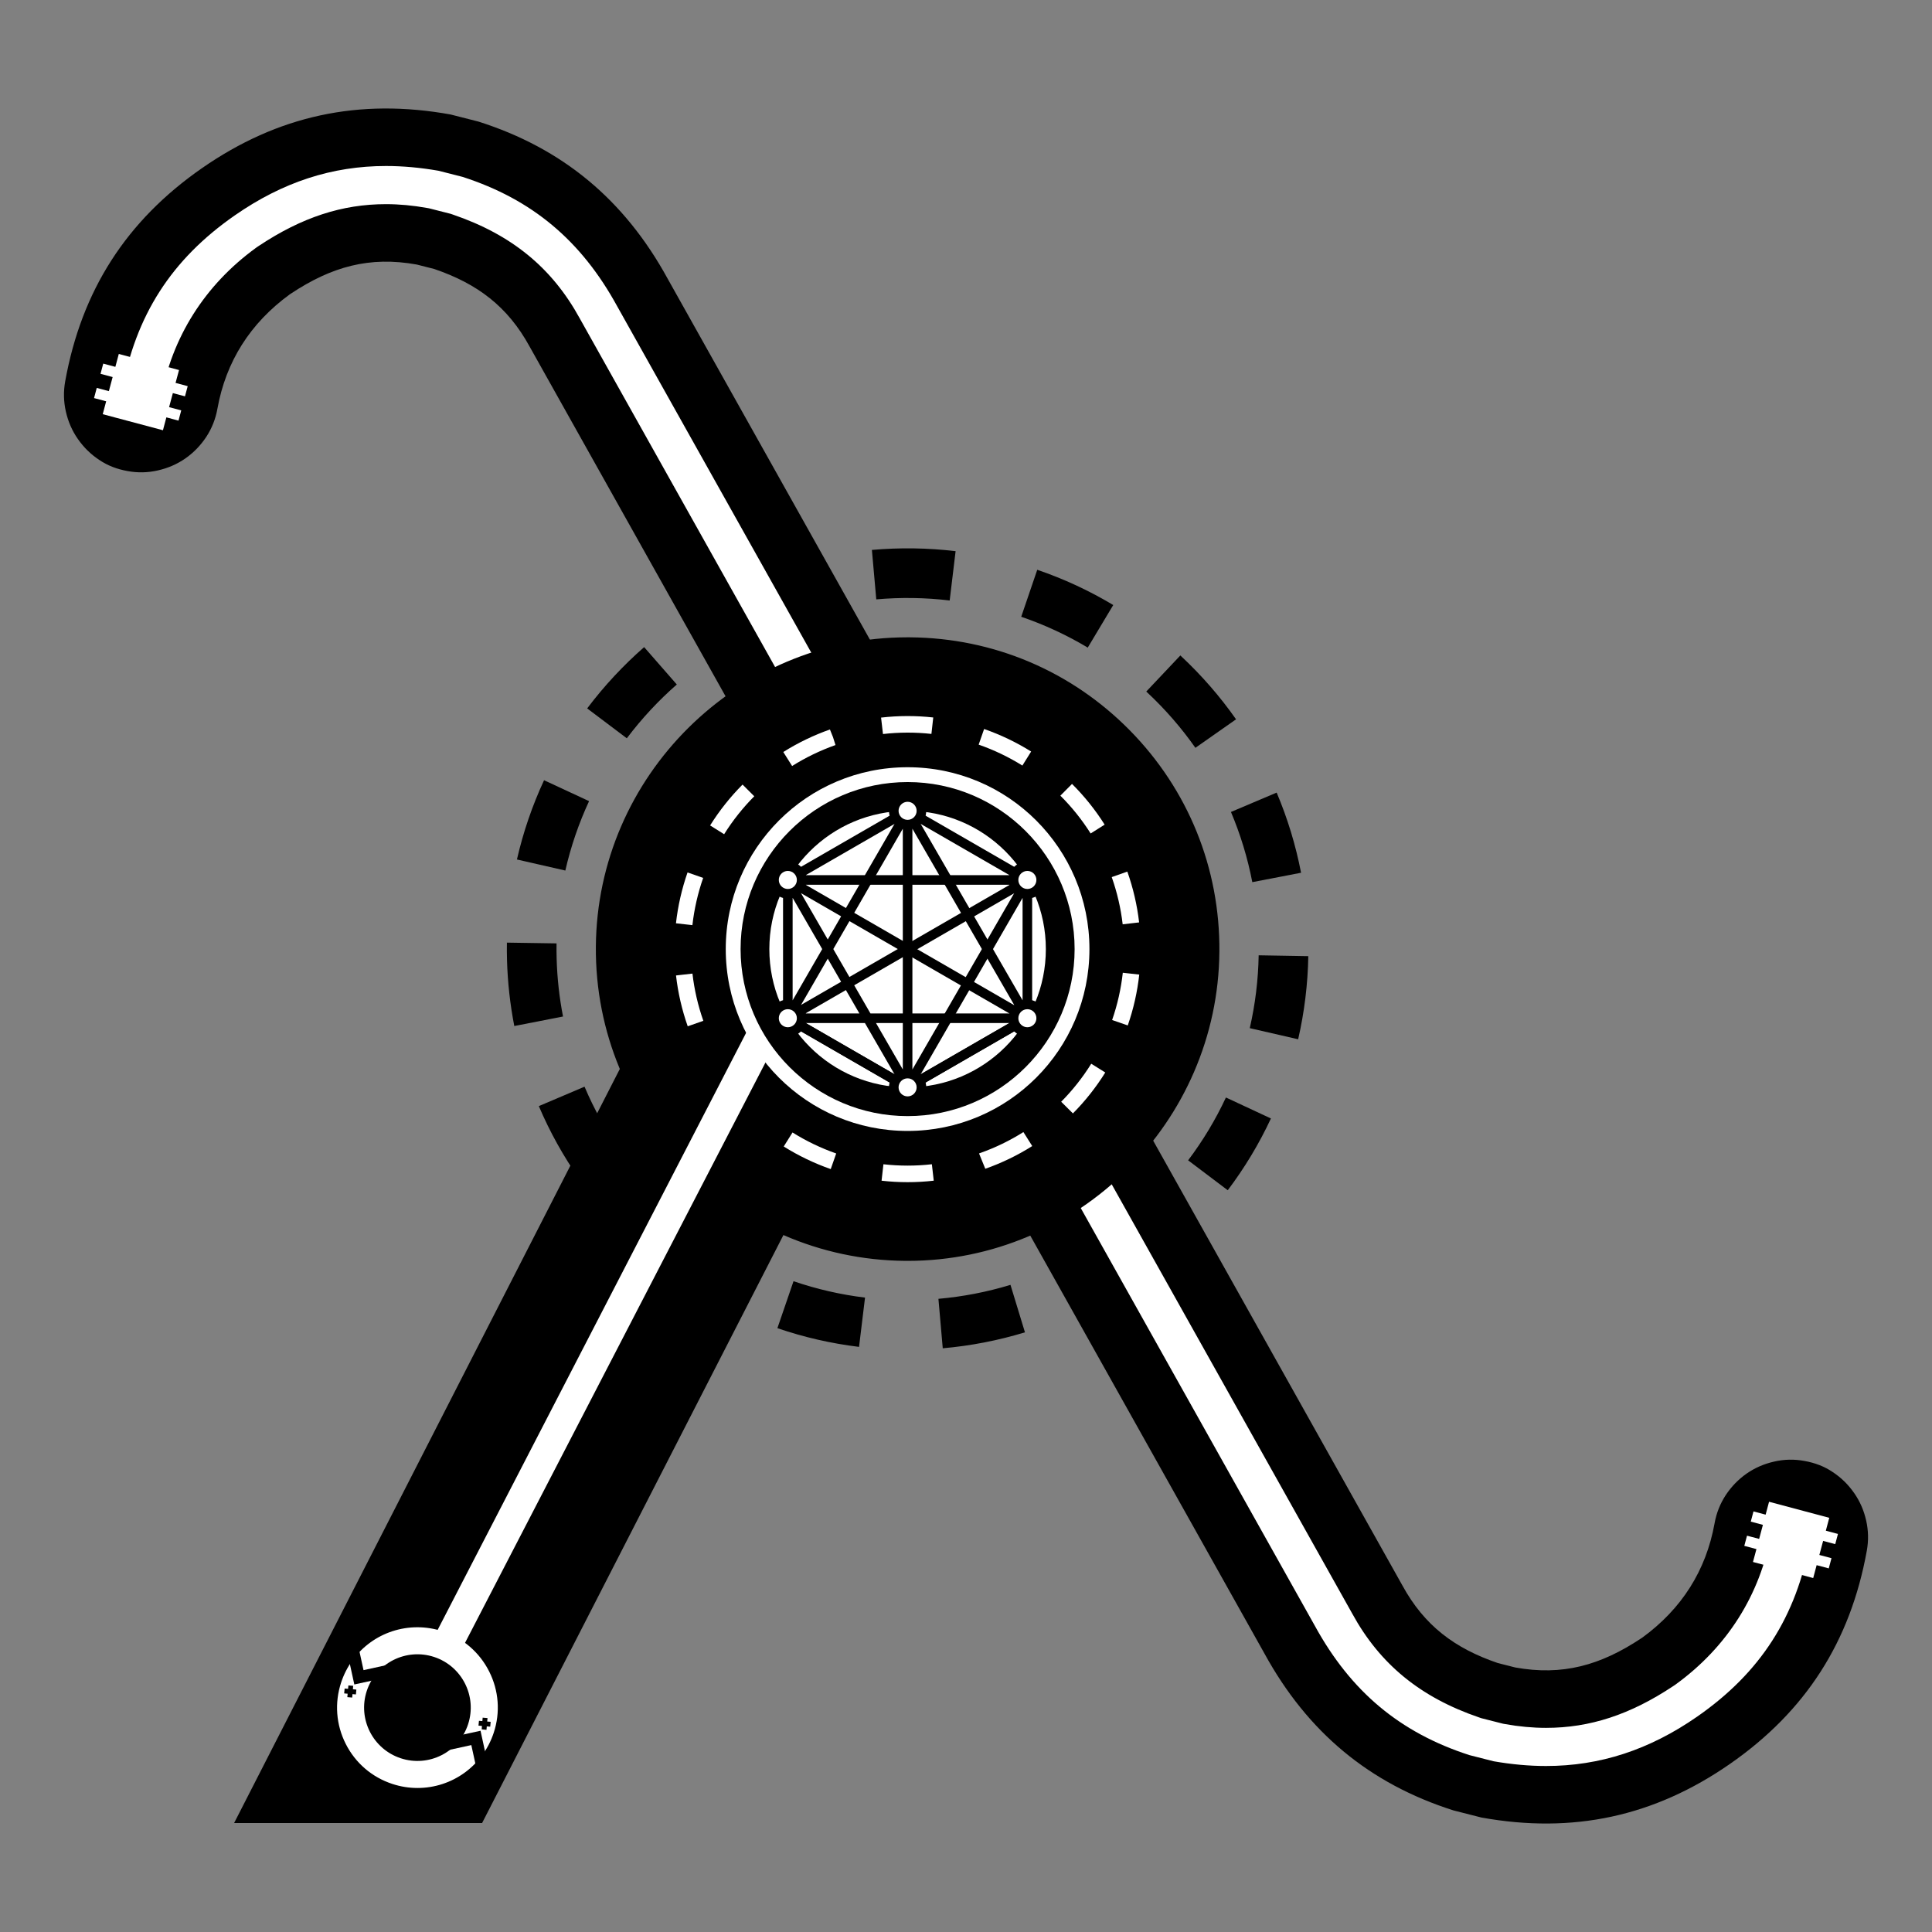 <?xml version="1.0" encoding="utf-8"?>
<!-- Generator: Adobe Illustrator 15.0.0, SVG Export Plug-In . SVG Version: 6.00 Build 0)  -->
<!DOCTYPE svg PUBLIC "-//W3C//DTD SVG 1.1//EN" "http://www.w3.org/Graphics/SVG/1.1/DTD/svg11.dtd">
<svg version="1.1" id="Layer_1" xmlns="http://www.w3.org/2000/svg" xmlns:xlink="http://www.w3.org/1999/xlink" x="0px" y="0px"
	 width="595.276px" height="595.28px" viewBox="0 0 595.276 595.28" enable-background="new 0 0 595.276 595.28"
	 xml:space="preserve">
<rect x="0" y="0" width="595.276" height="595.28" fill="#808080" stroke="none"/>
<g>
	<g>
		<g>
			<path d="M447.857,557.82c-25.892-8.227-44.967-24.067-58.27-48.364L271.894,299.429l41.527-22.737l118.678,211.812
				c6.755,12.349,16.064,19.352,29.39,23.9l5.379,1.366c14.516,2.622,26.229-0.629,38.782-8.962l0.341-0.224
				c12.177-8.866,19.677-20.71,22.292-35.226c0.568-3.163,1.685-5.994,3.428-8.68c1.781-2.681,3.896-4.857,6.435-6.639
				c2.573-1.784,5.358-2.997,8.506-3.708c3.095-0.71,6.141-0.773,9.309-0.199c3.333,0.599,6.197,1.716,8.725,3.429
				c2.637,1.74,4.785,3.857,6.603,6.459c1.785,2.56,2.987,5.33,3.703,8.472c0.697,3.096,0.763,6.156,0.197,9.309
				c-5.055,28.002-18.845,49.479-42.162,65.68c-23.331,16.207-48.367,21.611-76.567,16.527L447.857,557.82z"/>
		</g>
		<g>
			<path fill="#FFFFFF" d="M416.638,497.164c8.532,15.601,20.99,25.818,39.124,32.01l0.672,0.229l6.672,1.696l0.612,0.109
				c4.294,0.776,8.546,1.17,12.633,1.17c13.516,0,25.938-4.068,39.1-12.806l0.643-0.427l0.327-0.237
				c15.766-11.472,25.897-27.521,29.305-46.405c0.152-0.863,0.392-1.467,0.851-2.177c0.452-0.678,1.007-1.257,1.742-1.773
				c0.62-0.432,1.313-0.724,2.247-0.939c0.456-0.104,0.819-0.146,1.188-0.146c0.319,0,0.664,0.033,1.044,0.104
				c1.317,0.234,1.771,0.54,1.94,0.655c0.921,0.612,1.472,1.155,2.026,1.948c0.452,0.652,0.732,1.309,0.945,2.248
				c0.168,0.743,0.179,1.429,0.031,2.249c-4.228,23.438-15.296,40.684-34.827,54.254c-14.726,10.231-29.955,15.204-46.557,15.204
				c-5.181,0-10.614-0.491-16.161-1.459l-7.447-1.896c-21.387-6.91-36.528-19.576-47.618-39.832l-109.028-194.57l10.438-5.712
				L416.638,497.164z"/>
		</g>
		<g>
			<polygon fill="#FFFFFF" points="538.28,473.168 537.441,476.302 541.183,477.297 540.115,481.267 558.672,486.22 559.731,482.25 
				563.464,483.244 564.303,480.1 560.569,479.105 561.731,474.77 565.463,475.764 566.299,472.627 562.564,471.627 
				563.621,467.657 545.071,462.715 544.014,466.685 540.277,465.683 539.434,468.832 543.175,469.829 542.019,474.16 			"/>
		</g>
	</g>
	<g>
		<g>
			<path d="M290.475,415.425l-1.333-15.239c7.52-0.661,14.99-2.106,22.2-4.306l4.46,14.63
				C307.579,413.018,299.059,414.671,290.475,415.425z M264.683,414.993c-8.56-1.038-17.026-2.978-25.154-5.768l4.967-14.472
				c7.116,2.445,14.529,4.145,22.031,5.055L264.683,414.993z M216.134,398.333c-7.347-4.415-14.278-9.637-20.604-15.526
				l10.421-11.199c5.55,5.169,11.627,9.745,18.062,13.614L216.134,398.333z M378.286,366.73l-12.209-9.218
				c4.549-6.021,8.465-12.535,11.646-19.357l13.868,6.462C387.958,352.411,383.478,359.852,378.286,366.73z M178.568,363.37
				c-4.959-7.046-9.179-14.639-12.547-22.562l14.079-5.989c2.945,6.937,6.64,13.584,10.978,19.753L178.568,363.37z M399.979,320.214
				l-14.906-3.427c1.685-7.347,2.61-14.896,2.74-22.446l15.296,0.265C402.956,303.217,401.903,311.834,399.979,320.214z
				 M158.461,316.129c-1.292-6.647-2.048-13.45-2.241-20.214c-0.052-1.825-0.063-3.647-0.035-5.477l15.293,0.233
				c-0.021,1.606-0.009,3.21,0.034,4.809c0.17,5.934,0.828,11.897,1.964,17.723L158.461,316.129z M385.851,271.801
				c-1.428-7.41-3.642-14.687-6.579-21.624l14.082-5.965c3.357,7.924,5.888,16.234,7.52,24.694L385.851,271.801z M174.187,268.225
				l-14.912-3.406c1.921-8.405,4.733-16.624,8.355-24.418l13.871,6.442C178.328,253.674,175.868,260.865,174.187,268.225z
				 M368.318,230.413c-4.31-6.147-9.303-11.888-14.844-17.065l-0.296-0.271l10.505-11.123l0.164,0.159
				c6.383,5.953,12.077,12.501,17,19.516L368.318,230.413z M193.128,227.476l-12.212-9.205c2.63-3.489,5.475-6.882,8.468-10.084
				c2.884-3.087,5.942-6.053,9.086-8.8l10.065,11.516c-2.757,2.41-5.439,5.009-7.972,7.721
				C197.938,221.435,195.438,224.418,193.128,227.476z M335.15,199.537c-6.467-3.87-13.362-7.068-20.496-9.504l4.938-14.476
				c8.153,2.781,16.032,6.434,23.415,10.86L335.15,199.537z M227.017,197.881l-7.448-13.36c7.52-4.193,15.512-7.598,23.75-10.126
				l4.483,14.624C240.589,191.234,233.598,194.212,227.017,197.881z M292.609,185.019c-7.436-0.892-15.01-1.011-22.616-0.344
				l-1.35-15.234c8.647-0.765,17.3-0.63,25.792,0.385L292.609,185.019z"/>
		</g>
	</g>
	<g>
		<path d="M147.419,37.461c25.89,8.225,44.967,24.065,58.27,48.362l117.694,210.028l-41.53,22.736L163.177,106.776
			c-6.755-12.348-16.066-19.352-29.389-23.899l-5.38-1.367c-14.516-2.623-26.23,0.628-38.783,8.961l-0.34,0.225
			c-12.178,8.864-19.677,20.709-22.293,35.224c-0.568,3.164-1.684,5.995-3.427,8.68c-1.782,2.682-3.896,4.859-6.435,6.639
			c-2.573,1.785-5.359,2.997-8.506,3.708c-3.095,0.709-6.141,0.773-9.308,0.2c-3.334-0.6-6.199-1.717-8.725-3.43
			c-2.637-1.739-4.785-3.858-6.602-6.458c-1.786-2.561-2.988-5.33-3.704-8.474c-0.695-3.095-0.762-6.155-0.196-9.308
			C25.143,89.477,38.933,68,62.25,51.798c23.332-16.207,48.367-21.611,76.568-16.526L147.419,37.461z"/>
	</g>
	<g>
		<path fill="#FFFFFF" d="M178.637,98.115c-8.532-15.599-20.989-25.818-39.123-32.009l-0.672-0.229l-6.672-1.697l-0.611-0.109
			c-4.295-0.776-8.547-1.169-12.634-1.169c-13.516,0-25.938,4.069-39.1,12.805l-0.644,0.426l-0.326,0.238
			C63.09,87.843,52.957,103.893,49.55,122.775c-0.152,0.863-0.392,1.469-0.851,2.178c-0.453,0.679-1.007,1.258-1.742,1.774
			c-0.621,0.43-1.313,0.724-2.248,0.938c-0.456,0.104-0.819,0.146-1.188,0.146c-0.319,0-0.663-0.034-1.043-0.104
			c-1.318-0.236-1.771-0.542-1.941-0.657c-0.92-0.612-1.471-1.154-2.025-1.948c-0.453-0.651-0.732-1.309-0.946-2.249
			c-0.167-0.742-0.179-1.429-0.032-2.249c4.229-23.437,15.296-40.684,34.828-54.254c14.725-10.23,29.955-15.203,46.557-15.203
			c5.18,0,10.614,0.491,16.161,1.458l7.447,1.896c21.388,6.909,36.528,19.577,47.618,39.831l109.028,194.57l-10.438,5.713
			L178.637,98.115z"/>
	</g>
	<g>
		<path fill="none" d="M63.072,172.964"/>
	</g>
	<g>
		<path d="M249.344,294.448c-10.871-0.669-21.938-1.056-32.431-4.251c-0.266-0.087-0.519-0.197-0.765-0.324L79.372,557.276h66.459
			l132.539-258.624C268.681,297.349,259.165,295.047,249.344,294.448z"/>
		<path d="M148.538,561.708H72.129L214.232,283.89l3.955,2.05c9.021,2.761,18.849,3.34,28.353,3.901l3.077,0.185
			c6.436,0.394,12.73,1.486,18.817,2.543c3.456,0.601,7.03,1.223,10.526,1.692l6.209,0.835L148.538,561.708z M86.614,552.848h56.509
			l128.499-250.742c-1.584-0.263-3.156-0.536-4.705-0.807c-6.118-1.063-11.896-2.065-17.843-2.429l-3.057-0.183
			c-9.1-0.537-18.48-1.09-27.625-3.471L86.614,552.848z"/>
	</g>
	<g>
		<path d="M375.237,293.189c-0.418,52.779-43.548,95.236-96.342,94.827c-52.79-0.421-95.245-43.566-94.83-96.345
			c0.415-52.801,43.551-95.275,96.34-94.832C333.208,197.25,375.665,240.394,375.237,293.189z"/>
	</g>
	<g>
		<path d="M375.237,293.189c-0.418,52.779-43.548,95.236-96.342,94.827c-52.79-0.421-95.245-43.566-94.83-96.345
			c0.415-52.801,43.551-95.275,96.34-94.832C333.208,197.25,375.665,240.394,375.237,293.189z"/>
		<path d="M279.65,388.492l-0.759-0.003c-52.965-0.424-95.715-43.856-95.299-96.821c0.413-52.551,43.476-95.303,95.994-95.303
			l0.824,0.003c25.662,0.199,49.709,10.382,67.71,28.671c17.999,18.289,27.798,42.494,27.59,68.155
			C375.292,345.742,332.201,388.492,279.65,388.492z M279.586,197.309c-52.001,0-94.639,42.333-95.048,94.367
			c-0.413,52.443,41.917,95.45,94.361,95.868l0.751,0.003c52.034,0,94.703-42.329,95.114-94.361
			c0.206-25.409-9.495-49.375-27.318-67.483c-17.823-18.109-41.633-28.192-67.044-28.389L279.586,197.309z"/>
	</g>
	<g>
		<path fill="#FFFFFF" d="M236.518,309.173L119.213,536.215l5.295,2.464l117.053-226.106
			C239.393,312.665,237.172,311.223,236.518,309.173z"/>
		<path fill="#FFFFFF" d="M125.284,540.949l-8.439-3.924l120.052-232.36l1.272,3.98c0.393,1.232,1.797,2.2,3.195,2.2l2.988-0.129
			l-1.25,2.653L125.284,540.949z M121.582,535.405l2.152,1l115.21-222.544c-0.813-0.309-1.566-0.765-2.208-1.336L121.582,535.405z"
			/>
	</g>
	<g>
		<path d="M137.099,535.551"/>
	</g>
	<g>
		<path d="M137.099,535.551"/>
	</g>
	<g>
		<path d="M265.289,255.433"/>
	</g>
	<g>
		<path d="M294,329.435"/>
	</g>
	<g>
		<path d="M295.208,324.82c-1.353,0.686-2.714,1.272-4.124,1.806l12.968,3.415l-3.54,13.447c1.11-0.478,2.201-0.98,3.291-1.535
			l3.669-13.898L295.208,324.82z"/>
		<path d="M296.471,348.183l4.266-16.21l-18.566-4.888l7.957-3c1.387-0.521,2.648-1.073,3.854-1.686l0.921-0.465l15.886,4.188
			l-4.672,17.699l-1.085,0.552c-1.079,0.546-2.206,1.073-3.446,1.606L296.471,348.183z"/>
	</g>
	<g>
		<polygon points="312.087,322.173 314.083,323.435 312.836,325.432 314.484,326.486 315.748,324.484 317.744,325.735 
			318.795,324.068 316.784,322.817 318.042,320.81 316.384,319.782 315.124,321.769 313.143,320.522 		"/>
		<path d="M314.693,327.427l-2.786-1.787l1.244-1.992l-2.003-1.268l1.786-2.792l1.979,1.246l1.258-1.98l2.809,1.74l-1.261,2.008
			l2.015,1.251l-1.778,2.817l-1.996-1.252L314.693,327.427z M313.767,325.222l0.508,0.325l1.26-1.997l1.996,1.251l0.326-0.517
			l-2.011-1.251l1.26-2.006l-0.509-0.313l-1.263,1.988l-1.984-1.248l-0.324,0.508l1.99,1.26L313.767,325.222z"/>
	</g>
	<g>
		<path d="M294,329.435"/>
	</g>
	<g>
		<path d="M254.042,266.545c14.301-14.133,37.335-13.984,51.494,0.299c14.122,14.296,14.001,37.335-0.296,51.484
			c-14.302,14.137-37.344,14.002-51.472-0.292C239.626,303.742,239.762,280.694,254.042,266.545z"/>
	</g>
	<g>
		<g>
			<g>
				<path fill="#FFFFFF" d="M279.636,364.244c-2.663,0-5.359-0.152-8.01-0.453l0.571-5.065c4.955,0.558,10.023,0.558,14.926-0.006
					l0.577,5.065C285.044,364.089,282.33,364.244,279.636,364.244z M255.96,360.212c-5.062-1.768-9.937-4.112-14.482-6.962
					l2.706-4.319c4.226,2.647,8.754,4.822,13.461,6.47L255.96,360.212z M303.581,360.116l-1.924-4.727l0.269-0.096
					c4.69-1.653,9.212-3.842,13.397-6.486l2.723,4.309C313.538,355.966,308.671,358.321,303.581,360.116z M330.582,343.057
					l-3.617-3.593c3.499-3.527,6.617-7.467,9.262-11.712l4.327,2.699C337.706,335.017,334.351,339.259,330.582,343.057z
					 M211.896,316.217c-1.786-5.082-3-10.347-3.606-15.663l5.065-0.577c0.565,4.935,1.693,9.83,3.352,14.549L211.896,316.217z
					 M347.479,315.951l-4.818-1.672c1.64-4.718,2.743-9.617,3.288-14.56l5.07,0.561C350.432,305.6,349.241,310.872,347.479,315.951z
					 M213.339,285.049l-5.065-0.571c0.597-5.324,1.8-10.594,3.568-15.665l4.816,1.679
					C215.012,275.206,213.896,280.104,213.339,285.049z M345.912,284.792c-0.57-4.929-1.707-9.823-3.371-14.546l4.805-1.695
					c1.795,5.081,3.018,10.347,3.632,15.654L345.912,284.792z M223.116,257.034l-4.321-2.705c2.853-4.557,6.216-8.792,9.995-12.588
					l3.611,3.6C228.894,248.865,225.77,252.799,223.116,257.034z M336.042,256.803c-2.657-4.214-5.795-8.133-9.329-11.647
					l3.594-3.616c3.808,3.784,7.188,8.006,10.049,12.546L336.042,256.803z M244.063,236.019l-2.717-4.314
					c4.485-2.825,9.319-5.161,14.367-6.943l0.949,2.367l0.765,2.432C252.719,231.225,248.228,233.397,244.063,236.019z
					 M315.011,235.879c-4.228-2.639-8.759-4.807-13.469-6.448l1.678-4.817c5.065,1.765,9.94,4.101,14.491,6.94L315.011,235.879z
					 M272.058,226.167l-0.588-5.065c5.318-0.618,10.77-0.628,16.077-0.036l-0.564,5.065
					C282.061,225.583,276.994,225.596,272.058,226.167z"/>
			</g>
		</g>
	</g>
	<g>
		<g>
			<g>
				<path fill="#FFFFFF" d="M335.671,292.426c0-30.97-25.059-56.03-56.027-56.03c-30.97,0-56.029,25.06-56.029,56.03
					c0,30.971,25.059,56.032,56.029,56.032C310.613,348.458,335.671,323.396,335.671,292.426z"/>
			</g>
		</g>
		<g>
			<g>
				<g>
					<path fill="#FFFFFF" d="M279.645,339.459c-25.932,0-47.029-21.101-47.029-47.033c0-25.933,21.097-47.03,47.029-47.03
						s47.028,21.097,47.028,47.03C326.672,318.358,305.577,339.459,279.645,339.459z"/>
				</g>
			</g>
			<g>
				<g>
					<path d="M279.645,249.827c23.543,0,42.597,19.054,42.597,42.599c0,23.548-19.054,42.602-42.597,42.602
						c-23.545,0-42.599-19.054-42.599-42.602C237.045,268.881,256.099,249.827,279.645,249.827 M279.645,240.965
						c-28.375,0-51.46,23.085-51.46,51.46c0,28.375,23.085,51.462,51.46,51.462c28.375,0,51.459-23.087,51.459-51.462
						C331.104,264.05,308.019,240.965,279.645,240.965L279.645,240.965z"/>
				</g>
			</g>
		</g>
		<g>
			<g>
				<rect x="278.168" y="292.426" width="2.953" height="42.602"/>
			</g>
		</g>
		<g>
			<g>
				
					<rect x="276.791" y="301.6" transform="matrix(0.866 0.5 -0.5 0.866 191.442 -108.434)" width="42.609" height="2.953"/>
			</g>
		</g>
		<g>
			<g>
				
					<rect x="296.618" y="260.471" transform="matrix(0.5 0.866 -0.866 0.5 393.147 -117.253)" width="2.954" height="42.608"/>
			</g>
		</g>
		<g>
			<g>
				<rect x="278.168" y="249.827" width="2.953" height="42.599"/>
			</g>
		</g>
		<g>
			<g>
				
					<rect x="239.889" y="280.298" transform="matrix(0.866 0.5 -0.5 0.866 175.842 -92.837)" width="42.609" height="2.954"/>
			</g>
		</g>
		<g>
			<g>
				
					<rect x="259.717" y="281.772" transform="matrix(0.5 0.866 -0.866 0.5 393.015 -74.68)" width="2.952" height="42.61"/>
			</g>
		</g>
		<g>
			<g>
				<path d="M322.059,272.602h-84.831l42.416-24.479L322.059,272.602z M248.255,269.648h62.778l-31.389-18.117L248.255,269.648z"/>
			</g>
		</g>
		<g>
			<g>
				<path d="M279.104,337.043l-12.611-21.837h-25.228v-49.593l26.933,46.639h53.861L279.104,337.043z M269.903,315.206
					l10.281,17.805l30.849-17.805H269.903z M264.787,312.252l-20.568-35.618v35.618H264.787z"/>
			</g>
		</g>
		<g>
			<g>
				<polygon points="280.185,337.043 242.003,315.009 243.48,312.449 279.104,333.011 318.022,265.613 318.022,313.728 
					315.069,313.728 315.069,276.634 				"/>
			</g>
		</g>
		<g>
			<g>
				<path d="M279.645,336.734l-38.92-22.469l38.92-67.395l38.921,67.395L279.645,336.734z M244.759,313.187l34.885,20.139
					l34.886-20.139l-34.886-60.41L244.759,313.187z"/>
			</g>
		</g>
		<g>
			<g>
				<path fill="#FFFFFF" d="M283.904,249.827c0,2.35-1.903,4.257-4.26,4.257c-2.357,0-4.261-1.907-4.261-4.257
					c0-2.357,1.903-4.263,4.261-4.263C282.001,245.563,283.904,247.469,283.904,249.827z"/>
			</g>
			<g>
				<path d="M279.645,255.56c-3.164,0-5.737-2.572-5.737-5.733c0-3.167,2.573-5.74,5.737-5.74c3.163,0,5.737,2.573,5.737,5.74
					C285.381,252.988,282.808,255.56,279.645,255.56z M279.645,247.04c-1.535,0-2.784,1.25-2.784,2.787
					c0,1.533,1.25,2.78,2.784,2.78s2.783-1.248,2.783-2.78C282.428,248.29,281.179,247.04,279.645,247.04z"/>
			</g>
		</g>
		<g>
			<g>
				<path fill="#FFFFFF" d="M283.904,335.027c0,2.354-1.903,4.265-4.26,4.265c-2.357,0-4.261-1.91-4.261-4.265
					c0-2.35,1.903-4.254,4.261-4.254C282.001,330.773,283.904,332.678,283.904,335.027z"/>
			</g>
			<g>
				<path d="M279.645,340.768c-3.164,0-5.737-2.574-5.737-5.74c0-3.161,2.573-5.732,5.737-5.732c3.163,0,5.737,2.571,5.737,5.732
					C285.381,338.193,282.808,340.768,279.645,340.768z M279.645,332.251c-1.535,0-2.784,1.246-2.784,2.776
					c0,1.538,1.25,2.786,2.784,2.786s2.783-1.248,2.783-2.786C282.428,333.497,281.179,332.251,279.645,332.251z"/>
			</g>
		</g>
		<g>
			<g>
				<path fill="#FFFFFF" d="M247.002,313.728c0,2.353-1.906,4.26-4.26,4.26c-2.356,0-4.26-1.907-4.26-4.26s1.903-4.26,4.26-4.26
					C245.096,309.468,247.002,311.375,247.002,313.728z"/>
			</g>
			<g>
				<path d="M242.742,319.462c-3.163,0-5.737-2.57-5.737-5.734c0-3.161,2.574-5.734,5.737-5.734s5.737,2.573,5.737,5.734
					C248.479,316.892,245.905,319.462,242.742,319.462z M242.742,310.946c-1.535,0-2.783,1.249-2.783,2.781
					c0,1.535,1.249,2.781,2.783,2.781s2.784-1.246,2.784-2.781C245.525,312.195,244.276,310.946,242.742,310.946z"/>
			</g>
		</g>
		<g>
			<g>
				<path fill="#FFFFFF" d="M320.806,313.728c0,2.353-1.904,4.26-4.261,4.26c-2.354,0-4.256-1.907-4.256-4.26s1.902-4.26,4.256-4.26
					C318.902,309.468,320.806,311.375,320.806,313.728z"/>
			</g>
			<g>
				<path d="M316.545,319.462c-3.161,0-5.733-2.57-5.733-5.734c0-3.161,2.572-5.734,5.733-5.734c3.164,0,5.737,2.573,5.737,5.734
					C322.283,316.892,319.709,319.462,316.545,319.462z M316.545,310.946c-1.532,0-2.779,1.249-2.779,2.781
					c0,1.535,1.247,2.781,2.779,2.781c1.536,0,2.784-1.246,2.784-2.781C319.33,312.195,318.082,310.946,316.545,310.946z"/>
			</g>
		</g>
		<g>
			<g>
				<path fill="#FFFFFF" d="M247.002,271.124c0,2.355-1.906,4.261-4.26,4.261c-2.356,0-4.26-1.905-4.26-4.261
					c0-2.35,1.903-4.254,4.26-4.254C245.096,266.87,247.002,268.774,247.002,271.124z"/>
			</g>
			<g>
				<path d="M242.742,276.861c-3.163,0-5.737-2.574-5.737-5.738c0-3.16,2.574-5.73,5.737-5.73s5.737,2.571,5.737,5.73
					C248.479,274.288,245.905,276.861,242.742,276.861z M242.742,268.347c-1.535,0-2.783,1.247-2.783,2.777
					c0,1.536,1.249,2.784,2.783,2.784s2.784-1.249,2.784-2.784C245.525,269.594,244.276,268.347,242.742,268.347z"/>
			</g>
		</g>
		<g>
			<g>
				<path fill="#FFFFFF" d="M320.806,271.124c0,2.355-1.904,4.261-4.261,4.261c-2.354,0-4.256-1.905-4.256-4.261
					c0-2.35,1.902-4.254,4.256-4.254C318.902,266.87,320.806,268.774,320.806,271.124z"/>
			</g>
			<g>
				<path d="M316.545,276.861c-3.161,0-5.733-2.574-5.733-5.738c0-3.16,2.572-5.73,5.733-5.73c3.164,0,5.737,2.571,5.737,5.73
					C322.283,274.288,319.709,276.861,316.545,276.861z M316.545,268.347c-1.532,0-2.779,1.247-2.779,2.777
					c0,1.536,1.247,2.784,2.779,2.784c1.536,0,2.784-1.249,2.784-2.784C319.33,269.594,318.082,268.347,316.545,268.347z"/>
			</g>
		</g>
	</g>
	<g>
		<polygon fill="#FFFFFF" points="56.995,122.113 57.834,118.978 54.093,117.983 55.161,114.014 36.603,109.06 35.544,113.03 
			31.811,112.036 30.972,115.182 34.707,116.175 33.544,120.512 29.813,119.516 28.976,122.652 32.711,123.652 31.655,127.622 
			50.205,132.564 51.261,128.595 54.999,129.598 55.841,126.447 52.1,125.45 53.257,121.12 		"/>
	</g>
	<g>
		<g>
			<path fill="#FFFFFF" d="M151.063,533.521c4.084-12.39-2.671-25.745-15.06-29.826c-12.399-4.082-25.754,2.658-29.833,15.064
				c-4.082,12.393,2.656,25.747,15.06,29.826C133.627,552.67,146.981,545.927,151.063,533.521z M113.006,520.999
				c2.838-8.614,12.123-13.294,20.75-10.467c8.612,2.839,13.299,12.123,10.464,20.748c-2.835,8.614-12.12,13.303-20.738,10.467
				C114.864,538.908,110.176,529.622,113.006,520.999z"/>
			<path fill="#FFFFFF" d="M128.625,550.902C128.624,550.902,128.625,550.902,128.625,550.902c-2.625,0-5.231-0.421-7.746-1.249
				c-6.283-2.067-11.384-6.456-14.363-12.357c-2.979-5.901-3.48-12.608-1.412-18.89c3.348-10.186,12.794-17.026,23.505-17.026
				c2.624,0,5.229,0.418,7.745,1.246c6.278,2.07,11.377,6.459,14.358,12.36c2.983,5.901,3.485,12.611,1.417,18.887
				C148.778,544.059,139.332,550.902,128.625,550.902z M128.609,503.626c-9.739,0-18.328,6.221-21.372,15.482
				c-1.881,5.71-1.425,11.812,1.283,17.177c2.709,5.366,7.347,9.355,13.061,11.234c2.289,0.754,4.658,1.137,7.044,1.137
				c9.735,0,18.324-6.224,21.371-15.485c1.881-5.707,1.423-11.806-1.288-17.174c-2.711-5.366-7.347-9.355-13.056-11.237
				C133.364,504.006,130.994,503.626,128.609,503.626z M128.619,543.697c-1.859,0-3.705-0.298-5.487-0.882
				c-9.189-3.027-14.21-12.97-11.192-22.166c2.376-7.216,9.081-12.064,16.681-12.064c1.858,0,3.704,0.298,5.486,0.879
				c9.188,3.03,14.203,12.973,11.181,22.166C142.912,538.848,136.213,543.697,128.619,543.697z M128.621,510.83
				c-6.628,0-12.475,4.229-14.548,10.521c-2.632,8.019,1.747,16.69,9.761,19.33c1.555,0.511,3.165,0.771,4.785,0.771
				c6.623,0,12.464-4.229,14.536-10.524c2.636-8.016-1.738-16.688-9.75-19.33C131.852,511.09,130.241,510.83,128.621,510.83z"/>
		</g>
		<g>
			<path d="M115.239,514.224"/>
		</g>
		<g>
			<path d="M115.7,516.336c0.401-0.558,0.836-1.077,1.283-1.579l-5.91,1.297l-1.339-6.131c-0.345,0.421-0.68,0.855-1.009,1.296
				l1.382,6.333L115.7,516.336z"/>
			<path d="M109.171,519.008l-1.761-8.073l0.334-0.448c0.341-0.456,0.687-0.904,1.045-1.339l1.603-1.953l1.617,7.401l8.386-1.842
				l-2.495,2.813c-0.509,0.574-0.881,1.033-1.206,1.484l-0.275,0.382L109.171,519.008z"/>
		</g>
		<g>
			<path d="M141.988,538.053"/>
		</g>
		<g>
			<polygon points="109.464,520.865 108.402,520.765 108.492,519.704 107.621,519.633 107.52,520.686 106.461,520.592 
				106.381,521.485 107.448,521.573 107.35,522.636 108.235,522.71 108.325,521.652 109.383,521.745 			"/>
			<path d="M108.515,523.04l-1.498-0.126l0.099-1.06l-1.067-0.09l0.136-1.503l1.06,0.093l0.101-1.052l1.478,0.123l-0.09,1.063
				l1.063,0.102l-0.136,1.486l-1.057-0.094L108.515,523.04z M107.683,522.357l0.272,0.021l0.09-1.06l1.061,0.093l0.025-0.271
				l-1.06-0.102l0.09-1.055l-0.265-0.021l-0.101,1.055l-1.057-0.093l-0.025,0.278l1.068,0.09L107.683,522.357z"/>
		</g>
		<g>
			<path d="M141.527,535.946c-0.401,0.558-0.831,1.074-1.286,1.571l5.913-1.292l1.341,6.131c0.352-0.418,0.684-0.842,1.01-1.293
				l-1.385-6.335L141.527,535.946z"/>
			<path d="M146.83,545.047l-1.611-7.362l-8.481,1.853l2.599-2.845c0.458-0.503,0.85-0.98,1.196-1.462l0.274-0.382l7.248-1.577
				l1.763,8.065l-0.321,0.442c-0.343,0.476-0.694,0.924-1.065,1.363L146.83,545.047z"/>
		</g>
		<g>
			<polygon points="147.763,531.414 148.824,531.51 148.737,532.569 149.614,532.651 149.709,531.592 150.768,531.685 
				150.846,530.794 149.779,530.709 149.88,529.641 148.997,529.57 148.902,530.625 147.85,530.531 			"/>
			<path d="M149.892,532.985l-1.484-0.14l0.086-1.058l-1.066-0.096l0.146-1.491l1.05,0.093l0.094-1.055l1.495,0.123l-0.101,1.065
				l1.065,0.088l-0.132,1.5l-1.059-0.094L149.892,532.985z M149.067,532.294l0.27,0.024l0.094-1.06l1.059,0.093l0.024-0.276
				l-1.069-0.087l0.101-1.066l-0.271-0.021l-0.096,1.058l-1.055-0.093l-0.027,0.272l1.057,0.096L149.067,532.294z"/>
		</g>
		<g>
			<path d="M141.988,538.053"/>
		</g>
		<g>
			<path d="M113.006,520.999c2.838-8.614,12.123-13.294,20.75-10.467c8.612,2.839,13.299,12.123,10.464,20.748
				c-2.835,8.614-12.12,13.303-20.738,10.467C114.864,538.908,110.176,529.622,113.006,520.999z"/>
		</g>
	</g>
</g>
</svg>
